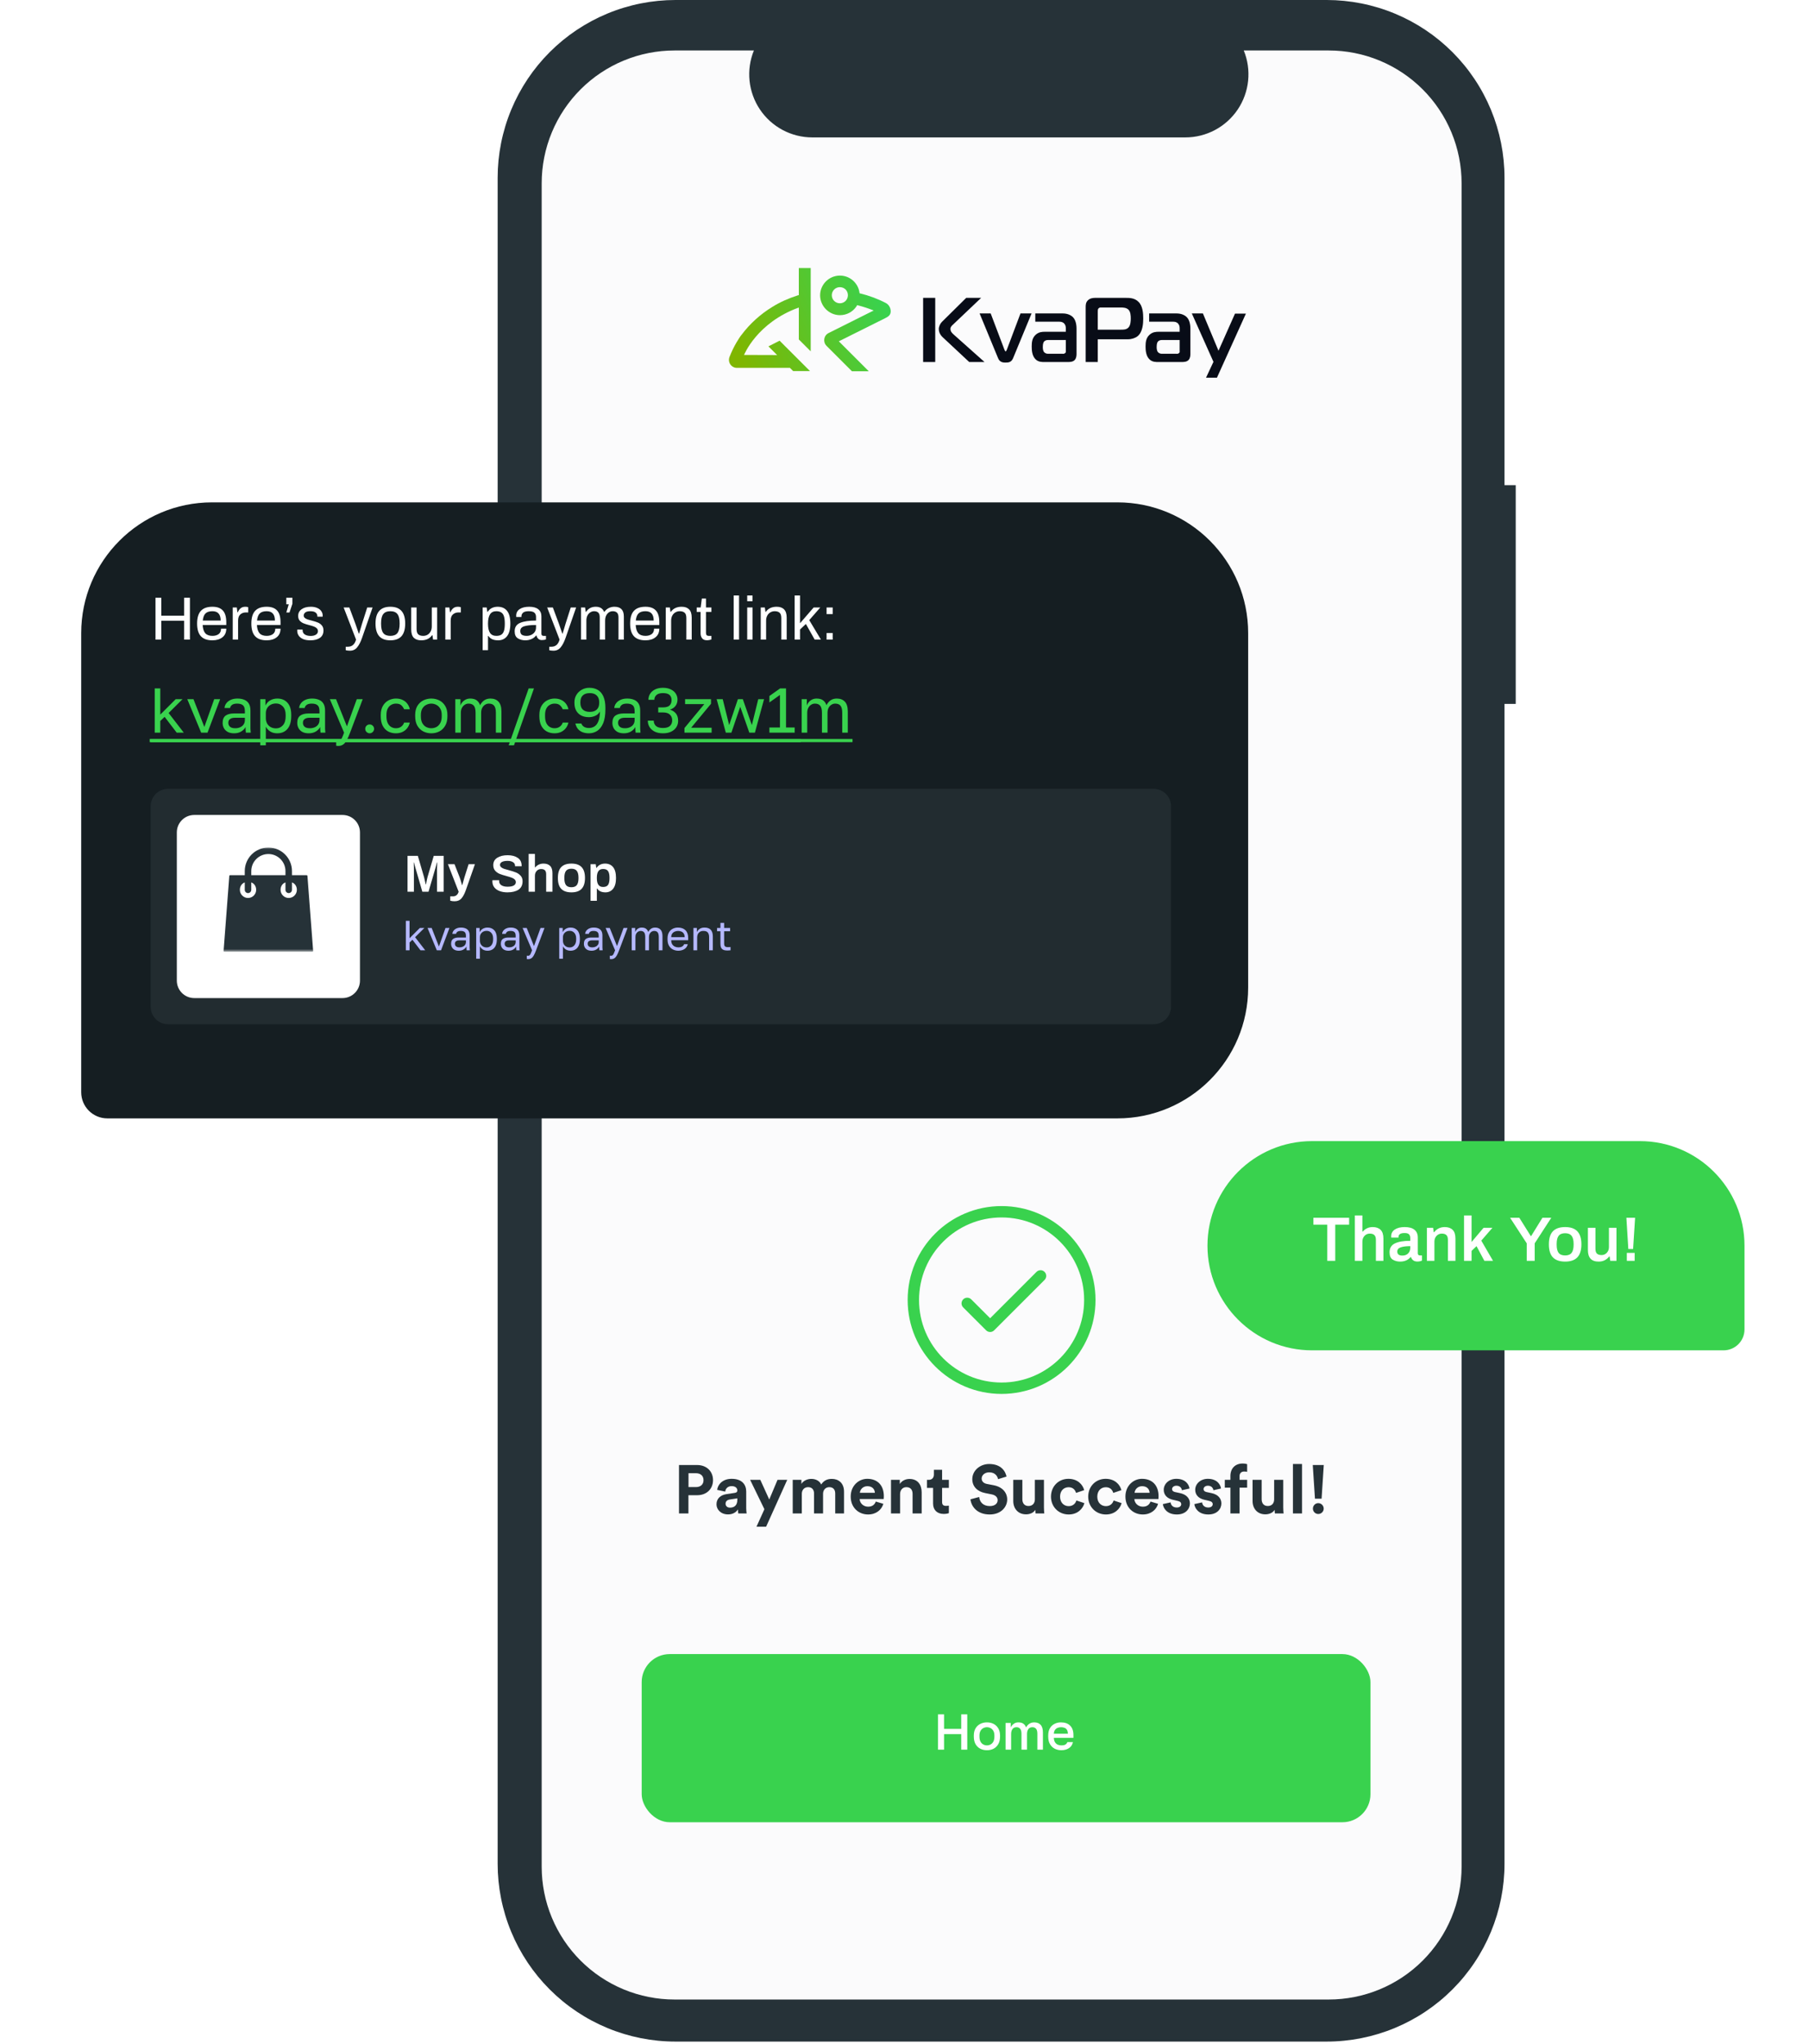 <svg width="561" height="634" viewBox="0 0 561 634" fill="none" xmlns="http://www.w3.org/2000/svg">
<path d="M470.051 150.467H466.571V55.161C466.571 47.917 465.144 40.744 462.372 34.052C459.6 27.359 455.537 21.278 450.414 16.156C445.293 11.034 439.212 6.971 432.52 4.199C425.826 1.427 418.654 -2.56883e-05 411.41 3.79139e-10H209.491C202.247 -2.6856e-05 195.074 1.427 188.382 4.199C181.69 6.971 175.608 11.034 170.486 16.156C165.364 21.278 161.301 27.359 158.529 34.052C155.757 40.744 154.33 47.917 154.33 55.161V578.019C154.33 585.263 155.757 592.436 158.529 599.128C161.301 605.82 165.364 611.902 170.486 617.023C175.608 622.146 181.69 626.209 188.382 628.981C195.074 631.753 202.247 633.179 209.491 633.179H411.41C418.654 633.179 425.826 631.753 432.52 628.981C439.212 626.209 445.293 622.146 450.414 617.023C455.537 611.902 459.6 605.82 462.372 599.128C465.144 592.436 466.571 585.263 466.571 578.019V218.307H470.051V150.467Z" fill="#263238"/>
<path d="M412.07 15.655H385.713C386.926 18.627 387.387 21.851 387.06 25.044C386.732 28.236 385.626 31.3 383.836 33.963C382.045 36.627 379.627 38.81 376.795 40.319C373.963 41.828 370.803 42.618 367.594 42.618H251.916C248.706 42.618 245.546 41.828 242.714 40.319C239.882 38.81 237.464 36.627 235.673 33.963C233.883 31.3 232.777 28.236 232.449 25.044C232.122 21.851 232.583 18.627 233.796 15.655H209.178C203.768 15.655 198.412 16.721 193.414 18.791C188.416 20.861 183.876 23.896 180.05 27.721C176.225 31.546 173.191 36.087 171.121 41.085C169.05 46.083 167.985 51.439 167.985 56.849V578.94C167.985 584.35 169.05 589.706 171.121 594.704C173.191 599.702 176.225 604.242 180.05 608.068C183.876 611.893 188.416 614.928 193.414 616.997C198.412 619.068 203.768 620.133 209.178 620.133H412.07C417.479 620.133 422.837 619.068 427.835 616.997C432.833 614.928 437.373 611.893 441.199 608.068C445.024 604.242 448.059 599.702 450.128 594.704C452.198 589.706 453.264 584.35 453.264 578.94V56.849C453.264 51.439 452.198 46.083 450.128 41.085C448.059 36.087 445.024 31.546 441.199 27.721C437.373 23.896 432.833 20.861 427.835 18.791C422.837 16.721 417.479 15.655 412.07 15.655Z" fill="#FBFBFC"/>
<g filter="url(#filter0_d_227_1966)">
<path d="M374.457 378.511C374.457 360.594 388.982 346.068 406.9 346.068H508.556C526.474 346.068 540.999 360.594 540.999 378.511V404.466C540.999 408.049 538.094 410.955 534.511 410.955H406.9C388.982 410.955 374.457 396.429 374.457 378.511Z" fill="#39D24E"/>
<path d="M411.611 371.985H407.309V369.844H418.385V371.985H414.083V383.198H411.611V371.985ZM420.162 369.124H422.498V374.126H422.635C422.972 373.699 423.401 373.36 423.92 373.115C424.439 372.855 425.036 372.726 425.71 372.726C426.748 372.726 427.559 373.01 428.143 373.582C428.727 374.139 429.019 375.042 429.019 376.287V383.198H426.683V376.696C426.683 375.995 426.521 375.496 426.197 375.197C425.887 374.899 425.418 374.75 424.796 374.75C424.147 374.75 423.601 374.982 423.161 375.451C422.72 375.918 422.498 376.514 422.498 377.241V383.198H420.162V369.124ZM434.174 383.432C433.343 383.432 432.592 383.23 431.916 382.828C431.254 382.412 430.924 381.653 430.924 380.55C430.924 379.24 431.481 378.318 432.597 377.787C433.714 377.253 435.297 376.988 437.348 376.988V376.132C437.348 375.638 437.218 375.256 436.959 374.982C436.712 374.71 436.258 374.575 435.596 374.575C434.908 374.575 434.421 374.685 434.136 374.905C433.85 375.126 433.707 375.399 433.707 375.723V375.995H431.449C431.436 375.918 431.429 375.775 431.429 375.566C431.429 374.685 431.806 373.991 432.559 373.484C433.325 372.978 434.336 372.726 435.596 372.726C436.959 372.726 437.977 373.003 438.651 373.562C439.34 374.121 439.684 374.917 439.684 375.956V380.842C439.684 381.076 439.749 381.251 439.879 381.368C440.008 381.471 440.171 381.523 440.365 381.523H440.987V383.12C440.573 383.315 440.086 383.412 439.527 383.412C439.021 383.412 438.599 383.288 438.262 383.043C437.925 382.796 437.698 382.459 437.581 382.03H437.445C436.679 382.963 435.589 383.432 434.174 383.432ZM434.875 381.563C435.641 381.563 436.245 381.341 436.685 380.901C437.126 380.46 437.348 379.863 437.348 379.11V378.643C436.088 378.643 435.102 378.765 434.389 379.012C433.675 379.247 433.318 379.681 433.318 380.317C433.318 381.146 433.837 381.563 434.875 381.563ZM442.499 372.958H444.426L444.621 374.321H444.758C445.134 373.814 445.594 373.425 446.14 373.153C446.697 372.868 447.333 372.726 448.047 372.726C449.085 372.726 449.896 373.01 450.48 373.582C451.064 374.139 451.356 375.042 451.356 376.287V383.198H449.02V376.696C449.02 375.995 448.858 375.496 448.534 375.197C448.222 374.899 447.755 374.75 447.132 374.75C446.483 374.75 445.938 374.982 445.497 375.451C445.055 375.918 444.835 376.514 444.835 377.241V383.198H442.499V372.958ZM454.019 369.124H456.354V377.358L460.073 372.958H462.818L459.372 376.929L463.013 383.198H460.327L457.894 378.643L456.354 380.123V383.198H454.019V369.124ZM473.463 377.767L468.304 369.844H471.167L474.728 375.528H474.826L478.33 369.844H481.075L475.936 377.767V383.198H473.463V377.767ZM485.375 383.432C483.688 383.432 482.423 382.996 481.579 382.127C480.748 381.258 480.332 379.908 480.332 378.079C480.332 376.247 480.748 374.899 481.579 374.029C482.423 373.16 483.688 372.726 485.375 372.726C487.062 372.726 488.32 373.16 489.151 374.029C489.995 374.899 490.416 376.247 490.416 378.079C490.416 379.908 489.995 381.258 489.151 382.127C488.32 382.996 487.062 383.432 485.375 383.432ZM485.375 381.523C486.296 381.523 486.965 381.258 487.379 380.725C487.794 380.18 488.003 379.344 488.003 378.214V377.942C488.003 376.813 487.794 375.983 487.379 375.451C486.965 374.905 486.296 374.633 485.375 374.633C484.44 374.633 483.766 374.905 483.349 375.451C482.947 375.983 482.747 376.813 482.747 377.942V378.214C482.747 379.344 482.947 380.18 483.349 380.725C483.766 381.258 484.44 381.523 485.375 381.523ZM495.746 383.432C493.54 383.432 492.437 382.244 492.437 379.869V372.958H494.773V379.459C494.773 380.161 494.928 380.66 495.24 380.959C495.564 381.258 496.038 381.406 496.66 381.406C497.309 381.406 497.855 381.173 498.297 380.707C498.736 380.238 498.958 379.641 498.958 378.915V372.958H501.294V383.198H499.367L499.173 381.835H499.036C498.659 382.341 498.192 382.736 497.633 383.023C497.089 383.295 496.46 383.432 495.746 383.432ZM504.365 369.844H507.071L506.449 379.539H504.969L504.365 369.844ZM504.502 380.725H506.936V383.198H504.502V380.725Z" fill="white"/>
</g>
<g filter="url(#filter1_d_227_1966)">
<path d="M25.182 186.567C25.182 164.163 43.344 146 65.749 146H346.507C368.911 146 387.073 164.163 387.073 186.567V296.489C387.073 318.893 368.911 337.056 346.507 337.056H33.296C28.815 337.056 25.182 333.424 25.182 328.943V186.567Z" fill="#151E22"/>
<path opacity="0.4" d="M357.735 234.837H52.134C49.147 234.837 46.725 237.259 46.725 240.246V302.448C46.725 305.435 49.147 307.857 52.134 307.857H357.735C360.722 307.857 363.144 305.435 363.144 302.448V240.246C363.144 237.259 360.722 234.837 357.735 234.837Z" fill="#364248"/>
<path d="M126.384 255.63H129.579L131.512 262.266C131.641 262.72 131.814 263.461 132.031 264.488H132.112C132.307 263.396 132.458 262.655 132.566 262.266L134.513 255.63H137.597V266.761H135.518V259.573C135.518 259.303 135.545 258.674 135.6 257.69H135.502C135.416 258.057 135.308 258.468 135.178 258.924L132.89 266.761H130.975L128.703 258.924C128.628 258.674 128.552 258.393 128.476 258.079L128.379 257.69H128.298C128.341 258.663 128.363 259.292 128.363 259.573V266.761H126.384V255.63ZM141.003 269.714C140.549 269.714 140.208 269.681 139.981 269.616C139.754 269.562 139.635 269.535 139.624 269.535V268.189H140.5C140.922 268.189 141.274 268.075 141.555 267.848C141.847 267.632 142.074 267.269 142.236 266.761L138.911 258.225H140.954L142.56 262.331C142.746 262.818 142.984 263.607 143.276 264.699H143.357C143.627 263.661 143.849 262.872 144.022 262.331L145.32 258.225H147.283L144.444 266.323C144.055 267.415 143.606 268.254 143.098 268.838C142.587 269.422 141.89 269.714 141.003 269.714ZM157.351 266.956C156.497 266.956 155.718 266.831 155.013 266.583C154.31 266.334 153.748 265.956 153.326 265.447C152.904 264.928 152.694 264.288 152.694 263.531L152.71 263.191H154.802C154.792 263.256 154.786 263.353 154.786 263.483C154.786 264.023 155.019 264.445 155.486 264.748C155.951 265.053 156.589 265.204 157.4 265.204C158.265 265.204 158.908 265.08 159.33 264.829C159.752 264.58 159.963 264.234 159.963 263.791C159.963 263.445 159.838 263.158 159.59 262.931C159.341 262.704 159.033 262.526 158.665 262.396C158.297 262.255 157.778 262.093 157.108 261.909C156.221 261.671 155.502 261.444 154.948 261.228C154.408 261.001 153.943 260.671 153.553 260.238C153.164 259.795 152.969 259.216 152.969 258.501C152.969 257.506 153.38 256.749 154.202 256.23C155.024 255.7 156.102 255.435 157.432 255.435C158.708 255.435 159.746 255.705 160.547 256.246C161.358 256.776 161.765 257.582 161.765 258.663V258.858H159.719V258.679C159.719 258.214 159.508 257.852 159.087 257.592C158.676 257.322 158.119 257.187 157.416 257.187C156.681 257.187 156.102 257.295 155.68 257.511C155.267 257.728 155.062 258.03 155.062 258.42C155.062 258.712 155.181 258.962 155.419 259.168C155.659 259.362 155.956 259.525 156.313 259.654C156.681 259.773 157.173 259.914 157.789 260.076C158.687 260.314 159.417 260.546 159.979 260.774C160.552 261.001 161.039 261.336 161.439 261.779C161.852 262.223 162.057 262.796 162.057 263.499C162.057 264.688 161.635 265.566 160.79 266.129C159.946 266.68 158.8 266.956 157.351 266.956ZM163.939 255.029H165.885V259.2H165.999C166.28 258.841 166.637 258.56 167.07 258.355C167.502 258.138 168.001 258.03 168.564 258.03C169.429 258.03 170.105 258.268 170.592 258.744C171.078 259.211 171.322 259.963 171.322 261.001V266.761H169.375V261.341C169.375 260.757 169.24 260.341 168.969 260.092C168.71 259.844 168.32 259.719 167.8 259.719C167.259 259.719 166.805 259.914 166.437 260.303C166.069 260.692 165.885 261.19 165.885 261.796V266.761H163.939V255.029ZM177.208 266.956C175.802 266.956 174.748 266.594 174.045 265.869C173.353 265.144 173.007 264.018 173.007 262.493C173.007 260.968 173.353 259.844 174.045 259.119C174.748 258.393 175.802 258.03 177.208 258.03C178.614 258.03 179.665 258.393 180.357 259.119C181.06 259.844 181.411 260.968 181.411 262.493C181.411 264.018 181.06 265.144 180.357 265.869C179.665 266.594 178.614 266.956 177.208 266.956ZM177.208 265.366C177.976 265.366 178.533 265.144 178.881 264.699C179.227 264.245 179.4 263.548 179.4 262.607V262.38C179.4 261.439 179.227 260.747 178.881 260.303C178.533 259.849 177.976 259.622 177.208 259.622C176.43 259.622 175.867 259.849 175.521 260.303C175.186 260.747 175.018 261.439 175.018 262.38V262.607C175.018 263.548 175.186 264.245 175.521 264.699C175.867 265.144 176.43 265.366 177.208 265.366ZM183.144 258.225H184.751L184.914 259.362H185.011C185.292 258.93 185.66 258.598 186.114 258.371C186.568 258.144 187.071 258.03 187.623 258.03C188.704 258.03 189.542 258.398 190.139 259.135C190.733 259.871 191.031 260.995 191.031 262.509C191.031 263.98 190.733 265.09 190.139 265.837C189.542 266.583 188.747 266.956 187.752 266.956C186.563 266.956 185.708 266.561 185.189 265.772H185.092V269.568H183.144V258.225ZM187.039 265.285C187.752 265.285 188.261 265.074 188.563 264.651C188.866 264.218 189.018 263.537 189.018 262.607V262.396C189.018 261.455 188.866 260.774 188.563 260.352C188.261 259.919 187.752 259.703 187.039 259.703C186.368 259.703 185.876 259.93 185.562 260.384C185.249 260.838 185.092 261.509 185.092 262.396V262.59C185.092 263.477 185.249 264.148 185.562 264.602C185.876 265.058 186.368 265.285 187.039 265.285Z" fill="white"/>
<path d="M106.221 242.95H60.246C57.258 242.95 54.837 245.371 54.837 248.359V294.334C54.837 297.321 57.258 299.743 60.246 299.743H106.221C109.208 299.743 111.63 297.321 111.63 294.334V248.359C111.63 245.371 109.208 242.95 106.221 242.95Z" fill="white"/>
<mask id="mask0_227_1966" style="mask-type:luminance" maskUnits="userSpaceOnUse" x="67" y="253" width="33" height="33">
<path d="M99.381 253.045H67.069V285.357H99.381V253.045Z" fill="white"/>
</mask>
<g mask="url(#mask0_227_1966)">
<path d="M95.342 261.861C95.331 261.729 95.221 261.628 95.09 261.628H90.546V260.367C90.546 256.329 87.262 253.045 83.226 253.045C79.189 253.045 75.905 256.329 75.905 260.367V261.628H71.361C71.229 261.628 71.119 261.729 71.109 261.861L69.342 285.085C69.337 285.155 69.36 285.224 69.409 285.276C69.456 285.328 69.524 285.357 69.594 285.357H96.856C96.926 285.357 96.995 285.328 97.041 285.276C97.09 285.225 97.114 285.155 97.108 285.085L95.342 261.861ZM77.923 260.367C77.923 257.443 80.302 255.064 83.226 255.064C86.148 255.064 88.527 257.443 88.527 260.367V261.628H77.923V260.367ZM76.914 268.696C75.522 268.696 74.391 267.564 74.391 266.172C74.391 265.165 74.895 264.256 75.905 263.858V266.172C75.905 266.729 76.357 267.181 76.914 267.181C77.471 267.181 77.923 266.729 77.923 266.172V263.86C78.934 264.258 79.439 265.172 79.439 266.172C79.439 267.564 78.307 268.696 76.914 268.696ZM89.536 268.696C88.143 268.696 87.011 267.564 87.011 266.172C87.011 265.165 87.516 264.256 88.527 263.858V266.172C88.527 266.729 88.979 267.181 89.536 267.181C90.093 267.181 90.546 266.729 90.546 266.172V263.86C91.555 264.258 92.06 265.172 92.06 266.172C92.06 267.564 90.928 268.696 89.536 268.696Z" fill="#263238"/>
</g>
<path d="M48.22 175.576H50.017V181.142H57.099V175.576H58.896V188.562H57.099V182.713H50.017V188.562H48.22V175.576ZM65.877 188.789C64.272 188.789 63.081 188.367 62.299 187.522C61.515 186.675 61.124 185.363 61.124 183.584C61.124 181.805 61.515 180.491 62.299 179.646C63.081 178.8 64.272 178.378 65.877 178.378C67.315 178.378 68.387 178.762 69.094 179.532C69.813 180.289 70.174 181.515 70.174 183.205V184.038H62.847C62.91 185.186 63.182 186.039 63.661 186.594C64.153 187.136 64.891 187.408 65.877 187.408C66.671 187.408 67.315 187.225 67.807 186.859C68.299 186.493 68.546 185.931 68.546 185.173H70.174C70.174 186.334 69.77 187.232 68.962 187.863C68.166 188.481 67.138 188.789 65.877 188.789ZM68.433 182.656C68.433 180.725 67.58 179.759 65.877 179.759C64.929 179.759 64.217 179.986 63.737 180.44C63.27 180.895 62.986 181.634 62.885 182.656H68.433ZM72.174 178.606H73.441L73.631 180.1H73.744C73.933 179.608 74.218 179.199 74.597 178.87C74.975 178.542 75.475 178.378 76.093 178.378C76.433 178.378 76.729 178.429 76.981 178.53V180.138H76.282C75.575 180.138 74.988 180.347 74.521 180.763C74.067 181.167 73.84 181.805 73.84 182.675V188.562H72.174V178.606ZM82.698 188.789C81.096 188.789 79.905 188.367 79.121 187.522C78.338 186.675 77.947 185.363 77.947 183.584C77.947 181.805 78.338 180.491 79.121 179.646C79.905 178.8 81.096 178.378 82.698 178.378C84.139 178.378 85.211 178.762 85.918 179.532C86.637 180.289 86.997 181.515 86.997 183.205V184.038H79.671C79.734 185.186 80.006 186.039 80.485 186.594C80.977 187.136 81.714 187.408 82.698 187.408C83.495 187.408 84.139 187.225 84.631 186.859C85.123 186.493 85.368 185.931 85.368 185.173H86.997C86.997 186.334 86.594 187.232 85.786 187.863C84.989 188.481 83.962 188.789 82.698 188.789ZM85.254 182.656C85.254 180.725 84.404 179.759 82.698 179.759C81.752 179.759 81.04 179.986 80.561 180.44C80.094 180.895 79.809 181.634 79.708 182.656H85.254ZM89.546 177.62H88.789V175.576H90.681V177.45L89.773 180.157H88.789L89.546 177.62ZM96.269 188.789C95.348 188.789 94.578 188.658 93.958 188.393C93.353 188.115 92.906 187.755 92.615 187.313C92.325 186.871 92.179 186.392 92.179 185.875C92.179 185.723 92.179 185.622 92.179 185.572C92.192 185.509 92.199 185.471 92.199 185.458H93.845V185.648C93.845 186.241 94.079 186.688 94.546 186.99C95.013 187.282 95.618 187.427 96.363 187.427C97.006 187.427 97.538 187.3 97.954 187.048C98.383 186.783 98.598 186.417 98.598 185.95C98.598 185.584 98.477 185.287 98.237 185.06C97.997 184.82 97.702 184.638 97.347 184.512C96.993 184.373 96.514 184.227 95.908 184.076C95.177 183.887 94.578 183.697 94.11 183.508C93.655 183.319 93.264 183.041 92.936 182.675C92.621 182.297 92.464 181.81 92.464 181.217C92.464 180.347 92.817 179.658 93.524 179.153C94.243 178.636 95.209 178.378 96.42 178.378C97.177 178.378 97.833 178.505 98.388 178.757C98.944 178.997 99.36 179.325 99.638 179.741C99.928 180.145 100.074 180.599 100.074 181.104L100.054 181.464H98.426V181.293C98.426 180.851 98.25 180.485 97.897 180.195C97.556 179.905 97.001 179.759 96.231 179.759C95.474 179.759 94.944 179.898 94.641 180.175C94.337 180.44 94.185 180.75 94.185 181.104C94.185 181.394 94.293 181.634 94.508 181.823C94.722 182.012 94.987 182.163 95.303 182.277C95.618 182.391 96.06 182.517 96.628 182.656C97.41 182.857 98.048 183.059 98.54 183.261C99.032 183.45 99.448 183.748 99.789 184.152C100.142 184.543 100.319 185.067 100.319 185.723C100.319 186.745 99.948 187.515 99.203 188.032C98.471 188.537 97.493 188.789 96.269 188.789ZM108.542 192.008C107.986 192.008 107.545 191.958 107.217 191.857V190.777H107.88C109.167 190.777 110.012 190.04 110.416 188.562L106.573 178.606H108.334L110.189 183.584C110.454 184.29 110.814 185.332 111.269 186.707H111.362C111.728 185.42 112.038 184.379 112.291 183.584L113.88 178.606H115.546L112.271 188.052C111.829 189.314 111.324 190.285 110.757 190.966C110.202 191.66 109.463 192.008 108.542 192.008ZM121.056 188.789C119.529 188.789 118.379 188.367 117.609 187.522C116.84 186.662 116.456 185.35 116.456 183.584C116.456 181.817 116.84 180.511 117.609 179.665C118.379 178.807 119.529 178.378 121.056 178.378C122.582 178.378 123.73 178.807 124.5 179.665C125.271 180.511 125.655 181.817 125.655 183.584C125.655 185.35 125.271 186.662 124.5 187.522C123.73 188.367 122.582 188.789 121.056 188.789ZM121.056 187.408C122.065 187.408 122.797 187.118 123.251 186.536C123.705 185.943 123.932 184.984 123.932 183.659V183.508C123.932 182.183 123.705 181.23 123.251 180.649C122.797 180.056 122.065 179.759 121.056 179.759C120.046 179.759 119.315 180.056 118.859 180.649C118.404 181.23 118.177 182.183 118.177 183.508V183.659C118.177 184.984 118.404 185.943 118.859 186.536C119.315 187.118 120.046 187.408 121.056 187.408ZM130.628 188.789C129.632 188.789 128.862 188.524 128.319 187.994C127.788 187.452 127.523 186.587 127.523 185.401V178.606H129.19V185.287C129.19 186.082 129.367 186.637 129.72 186.952C130.073 187.257 130.583 187.408 131.252 187.408C131.733 187.408 132.175 187.295 132.578 187.068C132.982 186.826 133.303 186.486 133.543 186.044C133.782 185.602 133.903 185.085 133.903 184.492V178.606H135.569V188.562H134.302L134.111 187.219H133.979C133.247 188.266 132.13 188.789 130.628 188.789ZM138.099 178.606H139.368L139.557 180.1H139.671C139.86 179.608 140.143 179.199 140.524 178.87C140.902 178.542 141.399 178.378 142.018 178.378C142.358 178.378 142.656 178.429 142.908 178.53V180.138H142.207C141.5 180.138 140.915 180.347 140.448 180.763C139.992 181.167 139.765 181.805 139.765 182.675V188.562H138.099V178.606ZM149.673 178.606H150.922L151.131 179.948H151.244C151.572 179.431 152.001 179.04 152.531 178.775C153.074 178.51 153.674 178.378 154.33 178.378C155.592 178.378 156.563 178.8 157.244 179.646C157.926 180.491 158.266 181.805 158.266 183.584C158.266 185.325 157.926 186.632 157.244 187.502C156.576 188.36 155.655 188.789 154.481 188.789C153.775 188.789 153.175 188.683 152.683 188.468C152.191 188.254 151.78 187.906 151.452 187.427H151.338V191.837H149.673V178.606ZM153.914 187.408C154.557 187.408 155.067 187.288 155.446 187.048C155.826 186.808 156.104 186.417 156.28 185.875C156.457 185.332 156.545 184.593 156.545 183.659V183.584C156.545 182.637 156.457 181.886 156.28 181.331C156.104 180.776 155.819 180.377 155.428 180.138C155.049 179.885 154.544 179.759 153.914 179.759C153.03 179.759 152.38 180.082 151.963 180.725C151.547 181.369 151.338 182.322 151.338 183.584V183.659C151.338 184.896 151.54 185.83 151.944 186.46C152.36 187.093 153.018 187.408 153.914 187.408ZM162.899 188.789C162.041 188.789 161.276 188.587 160.608 188.184C159.939 187.78 159.606 187.048 159.606 185.988C159.606 184.714 160.173 183.842 161.309 183.375C162.444 182.895 164.085 182.656 166.231 182.656V181.558C166.231 180.977 166.067 180.536 165.739 180.233C165.411 179.918 164.818 179.759 163.958 179.759C163.151 179.759 162.571 179.91 162.217 180.213C161.877 180.516 161.705 180.889 161.705 181.331V181.558H160.098C160.085 181.482 160.078 181.343 160.078 181.142C160.078 180.258 160.444 179.577 161.176 179.098C161.909 178.618 162.886 178.378 164.11 178.378C165.348 178.378 166.287 178.636 166.931 179.153C167.574 179.671 167.897 180.403 167.897 181.351V186.745C167.897 186.972 167.96 187.144 168.086 187.257C168.212 187.358 168.371 187.408 168.56 187.408H169.317V188.486C168.989 188.638 168.56 188.713 168.03 188.713C167.599 188.713 167.241 188.587 166.95 188.335C166.66 188.07 166.464 187.724 166.363 187.295H166.231C165.891 187.762 165.424 188.128 164.831 188.393C164.249 188.658 163.605 188.789 162.899 188.789ZM163.335 187.408C163.827 187.408 164.294 187.308 164.735 187.106C165.177 186.902 165.537 186.606 165.815 186.215C166.093 185.812 166.231 185.325 166.231 184.757V184.038C164.602 184.038 163.378 184.171 162.558 184.436C161.751 184.689 161.347 185.174 161.347 185.893C161.347 186.435 161.511 186.826 161.839 187.068C162.179 187.295 162.679 187.408 163.335 187.408ZM171.658 192.008C171.103 192.008 170.66 191.958 170.332 191.857V190.777H170.995C172.282 190.777 173.127 190.04 173.531 188.562L169.688 178.606H171.449L173.304 183.584C173.569 184.29 173.929 185.332 174.384 186.707H174.479C174.845 185.42 175.153 184.379 175.406 183.584L176.997 178.606H178.663L175.388 188.052C174.946 189.314 174.441 190.285 173.872 190.966C173.317 191.66 172.579 192.008 171.658 192.008ZM180.177 178.606H181.445L181.635 179.948H181.766C182.448 178.901 183.446 178.378 184.758 178.378C186.045 178.378 186.903 178.901 187.332 179.948H187.446C187.786 179.444 188.228 179.06 188.77 178.795C189.327 178.517 189.913 178.378 190.531 178.378C192.489 178.378 193.466 179.381 193.466 181.388V188.562H191.8V181.691C191.8 180.97 191.642 180.473 191.326 180.195C191.011 179.905 190.576 179.759 190.021 179.759C189.353 179.759 188.79 180.024 188.336 180.554C187.882 181.086 187.655 181.792 187.655 182.675V188.562H185.989V181.691C185.989 180.97 185.836 180.473 185.533 180.195C185.231 179.905 184.802 179.759 184.246 179.759C183.817 179.759 183.421 179.88 183.055 180.12C182.687 180.347 182.392 180.68 182.165 181.123C181.95 181.565 181.842 182.082 181.842 182.675V188.562H180.177V178.606ZM200.167 188.789C198.565 188.789 197.373 188.367 196.589 187.522C195.807 186.675 195.416 185.363 195.416 183.584C195.416 181.805 195.807 180.491 196.589 179.646C197.373 178.8 198.565 178.378 200.167 178.378C201.607 178.378 202.68 178.762 203.386 179.532C204.105 180.289 204.466 181.515 204.466 183.205V184.038H197.139C197.202 185.186 197.474 186.039 197.954 186.594C198.446 187.136 199.183 187.408 200.167 187.408C200.964 187.408 201.607 187.225 202.099 186.859C202.591 186.493 202.836 185.931 202.836 185.173H204.466C204.466 186.334 204.062 187.232 203.253 187.863C202.458 188.481 201.431 188.789 200.167 188.789ZM202.723 182.656C202.723 180.725 201.872 179.759 200.167 179.759C199.221 179.759 198.509 179.986 198.029 180.44C197.563 180.895 197.278 181.634 197.177 182.656H202.723ZM206.467 178.606H207.734L207.923 179.948H208.056C208.788 178.901 209.906 178.378 211.407 178.378C212.404 178.378 213.168 178.649 213.698 179.191C214.24 179.721 214.511 180.579 214.511 181.767V188.562H212.845V181.88C212.845 181.086 212.669 180.536 212.315 180.233C211.962 179.918 211.45 179.759 210.782 179.759C210.302 179.759 209.86 179.88 209.457 180.12C209.053 180.347 208.73 180.68 208.491 181.123C208.251 181.565 208.132 182.082 208.132 182.675V188.562H206.467V178.606ZM219.238 188.771C218.555 188.771 218.058 188.569 217.742 188.165C217.427 187.762 217.268 187.262 217.268 186.67V179.986H216.057V178.606H217.288L217.647 175.841H218.936V178.606H220.619V179.986H218.936V186.518C218.936 187.111 219.213 187.408 219.768 187.408H220.619V188.506C220.455 188.582 220.241 188.645 219.976 188.695C219.711 188.746 219.466 188.771 219.238 188.771ZM227.522 174.875H229.19V188.562H227.522V174.875ZM231.72 174.875H233.366V176.673H231.72V174.875ZM231.72 178.606H233.386V188.562H231.72V178.606ZM235.916 178.606H237.185L237.374 179.948H237.506C238.238 178.901 239.355 178.378 240.857 178.378C241.853 178.378 242.618 178.649 243.147 179.191C243.69 179.721 243.962 180.579 243.962 181.767V188.562H242.295V181.88C242.295 181.086 242.118 180.536 241.765 180.233C241.412 179.918 240.902 179.759 240.233 179.759C239.753 179.759 239.31 179.88 238.906 180.12C238.503 180.347 238.182 180.68 237.942 181.123C237.702 181.565 237.582 182.082 237.582 182.675V188.562H235.916V178.606ZM246.435 174.875H248.1V183.488L252.324 178.606H254.385L250.959 182.524L254.577 188.562H252.644L249.919 183.715L248.1 185.438V188.562H246.435V174.875ZM256.336 178.606H258.23V180.649H256.336V178.606ZM256.336 186.518H258.23V188.562H256.336V186.518Z" fill="white"/>
<path d="M46.725 219.461H248.318V220.407H46.725V219.461Z" fill="#39D24E"/>
<path d="M47.982 217.428L47.982 203.709H49.707V211.823L54.489 207.041H56.606L52.294 211.333L56.998 217.428H54.803L51.059 212.528L49.707 213.802L49.707 217.428H47.982ZM62.391 217.428L58.08 207.041H60L63.371 215.664L66.429 207.041H68.271L64.351 217.428H62.391ZM72.589 217.624C71.831 217.624 71.184 217.487 70.648 217.213C70.126 216.925 69.727 216.54 69.453 216.056C69.178 215.56 69.041 215.004 69.041 214.39C69.041 213.358 69.342 212.613 69.943 212.156C70.557 211.699 71.432 211.47 72.569 211.47H75.94V210.764C75.94 209.876 75.738 209.262 75.333 208.922C74.941 208.582 74.346 208.413 73.549 208.413C72.804 208.413 72.262 208.556 71.922 208.844C71.583 209.118 71.393 209.432 71.354 209.784H69.629C69.668 209.223 69.858 208.726 70.198 208.295C70.537 207.851 71.001 207.498 71.589 207.237C72.177 206.975 72.863 206.845 73.647 206.845C74.47 206.845 75.182 206.975 75.784 207.237C76.385 207.485 76.848 207.883 77.175 208.432C77.502 208.968 77.665 209.68 77.665 210.568V214.782C77.665 215.331 77.665 215.815 77.665 216.233C77.678 216.638 77.711 217.036 77.763 217.428H76.254C76.215 217.128 76.189 216.847 76.175 216.585C76.162 216.311 76.156 216.004 76.156 215.664C75.882 216.213 75.437 216.677 74.823 217.056C74.209 217.435 73.464 217.624 72.589 217.624ZM72.961 216.056C73.51 216.056 74.007 215.958 74.451 215.762C74.908 215.566 75.267 215.279 75.529 214.9C75.803 214.521 75.94 214.057 75.94 213.508V212.803H72.863C72.223 212.803 71.72 212.933 71.354 213.195C70.988 213.443 70.805 213.842 70.805 214.39C70.805 214.874 70.975 215.272 71.315 215.586C71.668 215.899 72.216 216.056 72.961 216.056ZM80.711 221.348L80.711 207.041H82.318V209.001C82.671 208.308 83.161 207.779 83.788 207.413C84.429 207.034 85.167 206.845 86.003 206.845C87.31 206.845 88.355 207.276 89.139 208.138C89.923 208.987 90.315 210.255 90.315 211.94V212.332C90.315 213.508 90.132 214.488 89.766 215.272C89.413 216.056 88.91 216.644 88.257 217.036C87.617 217.428 86.865 217.624 86.003 217.624C85.115 217.624 84.37 217.428 83.769 217.036C83.181 216.644 82.737 216.154 82.436 215.566V221.348H80.711ZM85.611 216.095C86.46 216.095 87.166 215.775 87.728 215.135C88.303 214.495 88.59 213.561 88.59 212.332V211.94C88.59 210.804 88.303 209.928 87.728 209.314C87.166 208.687 86.46 208.373 85.611 208.373C84.984 208.373 84.429 208.504 83.945 208.765C83.475 209.027 83.102 209.386 82.828 209.843C82.567 210.288 82.436 210.791 82.436 211.352V212.92C82.436 213.548 82.567 214.103 82.828 214.586C83.102 215.057 83.475 215.429 83.945 215.703C84.429 215.965 84.984 216.095 85.611 216.095ZM95.729 217.624C94.971 217.624 94.324 217.487 93.789 217.213C93.266 216.925 92.868 216.54 92.593 216.056C92.319 215.56 92.181 215.004 92.181 214.39C92.181 213.358 92.482 212.613 93.083 212.156C93.697 211.699 94.573 211.47 95.709 211.47H99.08V210.764C99.08 209.876 98.878 209.262 98.473 208.922C98.081 208.582 97.486 208.413 96.689 208.413C95.945 208.413 95.402 208.556 95.063 208.844C94.723 209.118 94.533 209.432 94.494 209.784H92.769C92.809 209.223 92.998 208.726 93.338 208.295C93.678 207.851 94.141 207.498 94.729 207.237C95.317 206.975 96.003 206.845 96.787 206.845C97.611 206.845 98.323 206.975 98.924 207.237C99.525 207.485 99.989 207.883 100.315 208.432C100.642 208.968 100.805 209.68 100.805 210.568V214.782C100.805 215.331 100.805 215.815 100.805 216.233C100.818 216.638 100.851 217.036 100.903 217.428H99.394C99.355 217.128 99.329 216.847 99.316 216.585C99.303 216.311 99.296 216.004 99.296 215.664C99.022 216.213 98.577 216.677 97.963 217.056C97.349 217.435 96.604 217.624 95.729 217.624ZM96.101 216.056C96.65 216.056 97.147 215.958 97.591 215.762C98.048 215.566 98.407 215.279 98.669 214.9C98.943 214.521 99.08 214.057 99.08 213.508V212.803H96.003C95.363 212.803 94.86 212.933 94.494 213.195C94.128 213.443 93.945 213.842 93.945 214.39C93.945 214.874 94.115 215.272 94.455 215.586C94.808 215.899 95.357 216.056 96.101 216.056ZM104.841 221.544C104.645 221.544 104.449 221.524 104.253 221.485V219.917C104.449 219.957 104.645 219.976 104.841 219.976C105.102 219.976 105.318 219.911 105.487 219.78C105.67 219.663 105.853 219.421 106.036 219.055C106.219 218.689 106.441 218.147 106.703 217.428L102.293 207.041H104.213L107.585 215.468L110.642 207.041H112.484L108.565 217.428C108.199 218.408 107.846 219.199 107.506 219.8C107.179 220.401 106.807 220.839 106.389 221.113C105.984 221.4 105.468 221.544 104.841 221.544ZM114.64 217.624C114.392 217.624 114.163 217.559 113.954 217.428C113.745 217.311 113.575 217.147 113.445 216.938C113.327 216.729 113.268 216.501 113.268 216.252C113.268 215.86 113.399 215.534 113.66 215.272C113.935 215.011 114.261 214.88 114.64 214.88C115.019 214.88 115.339 215.011 115.601 215.272C115.875 215.534 116.012 215.86 116.012 216.252C116.012 216.501 115.947 216.729 115.816 216.938C115.699 217.147 115.535 217.311 115.326 217.428C115.13 217.559 114.902 217.624 114.64 217.624ZM122.779 217.624C121.891 217.624 121.087 217.435 120.369 217.056C119.663 216.664 119.101 216.076 118.683 215.292C118.278 214.508 118.076 213.521 118.076 212.332V211.94C118.076 210.817 118.298 209.876 118.742 209.118C119.186 208.36 119.768 207.792 120.486 207.413C121.205 207.034 121.969 206.845 122.779 206.845C123.603 206.845 124.308 206.995 124.896 207.295C125.497 207.583 125.981 207.981 126.346 208.491C126.712 208.987 126.961 209.549 127.091 210.176H125.327C125.118 209.68 124.824 209.262 124.445 208.922C124.079 208.582 123.524 208.413 122.779 208.413C122.27 208.413 121.793 208.537 121.349 208.785C120.904 209.02 120.539 209.399 120.251 209.922C119.977 210.431 119.839 211.104 119.839 211.94V212.332C119.839 213.221 119.977 213.94 120.251 214.488C120.539 215.037 120.904 215.436 121.349 215.684C121.793 215.932 122.27 216.056 122.779 216.056C123.42 216.056 123.955 215.899 124.387 215.586C124.831 215.272 125.144 214.841 125.327 214.292H127.091C126.934 214.972 126.653 215.566 126.248 216.076C125.843 216.572 125.347 216.958 124.759 217.232C124.171 217.494 123.511 217.624 122.779 217.624ZM133.753 217.624C132.878 217.624 132.055 217.435 131.284 217.056C130.526 216.664 129.912 216.076 129.442 215.292C128.984 214.508 128.756 213.521 128.756 212.332V211.94C128.756 210.817 128.984 209.876 129.442 209.118C129.912 208.36 130.526 207.792 131.284 207.413C132.055 207.034 132.878 206.845 133.753 206.845C134.642 206.845 135.465 207.034 136.223 207.413C136.981 207.792 137.588 208.36 138.046 209.118C138.516 209.876 138.751 210.817 138.751 211.94V212.332C138.751 213.521 138.516 214.508 138.046 215.292C137.588 216.076 136.981 216.664 136.223 217.056C135.465 217.435 134.642 217.624 133.753 217.624ZM133.753 216.056C134.289 216.056 134.799 215.939 135.282 215.703C135.779 215.455 136.184 215.057 136.497 214.508C136.824 213.959 136.987 213.234 136.987 212.332V211.94C136.987 211.104 136.824 210.431 136.497 209.922C136.184 209.399 135.779 209.02 135.282 208.785C134.799 208.537 134.289 208.413 133.753 208.413C133.231 208.413 132.721 208.537 132.225 208.785C131.728 209.02 131.317 209.399 130.99 209.922C130.676 210.431 130.52 211.104 130.52 211.94V212.332C130.52 213.234 130.676 213.959 130.99 214.508C131.317 215.057 131.728 215.455 132.225 215.703C132.721 215.939 133.231 216.056 133.753 216.056ZM141.194 217.428V207.041H142.801V209.001C143.023 208.36 143.402 207.844 143.937 207.452C144.486 207.047 145.107 206.845 145.799 206.845C146.701 206.845 147.393 207.041 147.877 207.433C148.36 207.811 148.694 208.301 148.876 208.903C149.216 208.262 149.647 207.759 150.17 207.393C150.706 207.028 151.346 206.845 152.091 206.845C153.162 206.845 153.998 207.171 154.599 207.825C155.2 208.465 155.501 209.477 155.501 210.862V217.428H153.776V211.254C153.776 210.222 153.593 209.491 153.227 209.059C152.875 208.628 152.332 208.413 151.601 208.413C151.183 208.413 150.791 208.53 150.425 208.765C150.059 208.987 149.765 209.314 149.543 209.745C149.321 210.163 149.21 210.666 149.21 211.254V217.428H147.485V211.254C147.485 210.222 147.302 209.491 146.936 209.059C146.57 208.628 146.028 208.413 145.309 208.413C144.891 208.413 144.499 208.53 144.133 208.765C143.768 208.987 143.474 209.314 143.251 209.745C143.029 210.163 142.918 210.666 142.918 211.254V217.428H141.194ZM157.75 221.348L163.944 203.709H165.59L159.397 221.348H157.75ZM171.969 217.624C171.081 217.624 170.277 217.435 169.558 217.056C168.853 216.664 168.291 216.076 167.873 215.292C167.468 214.508 167.265 213.521 167.265 212.332V211.94C167.265 210.817 167.487 209.876 167.932 209.118C168.376 208.36 168.957 207.792 169.676 207.413C170.395 207.034 171.159 206.845 171.969 206.845C172.792 206.845 173.498 206.995 174.086 207.295C174.687 207.583 175.17 207.981 175.536 208.491C175.902 208.987 176.15 209.549 176.281 210.176H174.517C174.308 209.68 174.014 209.262 173.635 208.922C173.269 208.582 172.714 208.413 171.969 208.413C171.459 208.413 170.983 208.537 170.538 208.785C170.094 209.02 169.728 209.399 169.441 209.922C169.166 210.431 169.029 211.104 169.029 211.94V212.332C169.029 213.221 169.166 213.94 169.441 214.488C169.728 215.037 170.094 215.436 170.538 215.684C170.983 215.932 171.459 216.056 171.969 216.056C172.609 216.056 173.145 215.899 173.576 215.586C174.02 215.272 174.334 214.841 174.517 214.292H176.281C176.124 214.972 175.843 215.566 175.438 216.076C175.033 216.572 174.537 216.958 173.949 217.232C173.361 217.494 172.701 217.624 171.969 217.624ZM182.649 217.624C181.917 217.624 181.258 217.513 180.67 217.291C180.095 217.069 179.618 216.736 179.239 216.291C178.86 215.834 178.592 215.266 178.435 214.586H180.278C180.461 215.044 180.748 215.39 181.14 215.625C181.545 215.86 182.048 215.978 182.649 215.978C183.276 215.978 183.838 215.821 184.335 215.507C184.844 215.194 185.249 214.665 185.55 213.92C185.863 213.175 186.033 212.156 186.059 210.862C185.694 211.503 185.184 211.96 184.531 212.234C183.89 212.496 183.263 212.626 182.649 212.626C181.734 212.626 180.937 212.457 180.258 212.117C179.592 211.764 179.069 211.261 178.69 210.608C178.324 209.941 178.141 209.138 178.141 208.197V208.001C178.141 207.126 178.35 206.355 178.768 205.688C179.187 205.009 179.742 204.48 180.434 204.101C181.14 203.709 181.911 203.513 182.747 203.513C183.779 203.513 184.668 203.735 185.413 204.179C186.157 204.623 186.732 205.309 187.137 206.237C187.542 207.152 187.745 208.334 187.745 209.784V210.176C187.745 211.98 187.51 213.43 187.039 214.528C186.569 215.612 185.948 216.403 185.177 216.899C184.406 217.382 183.564 217.624 182.649 217.624ZM182.904 210.98C183.858 210.98 184.583 210.738 185.079 210.255C185.576 209.771 185.824 209.079 185.824 208.177V207.981C185.824 207.093 185.569 206.4 185.06 205.904C184.563 205.407 183.845 205.159 182.904 205.159C181.95 205.159 181.225 205.401 180.728 205.884C180.232 206.355 179.984 207.054 179.984 207.981V208.177C179.984 209.079 180.232 209.771 180.728 210.255C181.225 210.738 181.95 210.98 182.904 210.98ZM193.457 217.624C192.7 217.624 192.053 217.487 191.517 217.213C190.995 216.925 190.596 216.54 190.322 216.056C190.047 215.56 189.91 215.004 189.91 214.39C189.91 213.358 190.211 212.613 190.812 212.156C191.426 211.699 192.301 211.47 193.438 211.47H196.809V210.764C196.809 209.876 196.606 209.262 196.201 208.922C195.809 208.582 195.215 208.413 194.418 208.413C193.673 208.413 193.131 208.556 192.791 208.844C192.451 209.118 192.262 209.432 192.223 209.784H190.498C190.537 209.223 190.727 208.726 191.066 208.295C191.406 207.851 191.87 207.498 192.458 207.237C193.046 206.975 193.732 206.845 194.516 206.845C195.339 206.845 196.051 206.975 196.652 207.237C197.253 207.485 197.717 207.883 198.044 208.432C198.37 208.968 198.534 209.68 198.534 210.568V214.782C198.534 215.331 198.534 215.815 198.534 216.233C198.547 216.638 198.579 217.036 198.632 217.428H197.123C197.083 217.128 197.057 216.847 197.044 216.585C197.031 216.311 197.025 216.004 197.025 215.664C196.75 216.213 196.306 216.677 195.692 217.056C195.078 217.435 194.333 217.624 193.457 217.624ZM193.83 216.056C194.379 216.056 194.875 215.958 195.319 215.762C195.777 215.566 196.136 215.279 196.397 214.9C196.672 214.521 196.809 214.057 196.809 213.508V212.803H193.732C193.092 212.803 192.589 212.933 192.223 213.195C191.857 213.443 191.674 213.842 191.674 214.39C191.674 214.874 191.844 215.272 192.184 215.586C192.536 215.899 193.085 216.056 193.83 216.056ZM205.598 217.624C204.605 217.624 203.756 217.454 203.05 217.115C202.357 216.762 201.822 216.291 201.443 215.703C201.077 215.102 200.894 214.436 200.894 213.704H202.736C202.736 214.371 202.965 214.92 203.422 215.351C203.88 215.769 204.605 215.978 205.598 215.978C206.591 215.978 207.316 215.762 207.773 215.331C208.231 214.887 208.459 214.312 208.459 213.606C208.459 212.875 208.224 212.287 207.754 211.842C207.296 211.385 206.578 211.156 205.598 211.156H204.128V209.589H205.598C206.539 209.589 207.218 209.393 207.636 209.001C208.054 208.595 208.263 208.04 208.263 207.335C208.263 206.655 208.061 206.126 207.656 205.747C207.251 205.355 206.565 205.159 205.598 205.159C204.67 205.159 203.991 205.362 203.56 205.767C203.141 206.159 202.932 206.649 202.932 207.237H201.09C201.09 206.544 201.266 205.917 201.619 205.355C201.972 204.793 202.482 204.349 203.148 204.022C203.827 203.683 204.644 203.513 205.598 203.513C206.565 203.513 207.381 203.683 208.048 204.022C208.727 204.349 209.237 204.787 209.577 205.335C209.929 205.884 210.106 206.485 210.106 207.139C210.106 207.923 209.897 208.589 209.479 209.138C209.073 209.673 208.499 210.052 207.754 210.274C208.538 210.523 209.158 210.928 209.616 211.49C210.073 212.051 210.302 212.822 210.302 213.802C210.302 214.495 210.119 215.135 209.753 215.723C209.387 216.298 208.851 216.762 208.146 217.115C207.453 217.454 206.604 217.624 205.598 217.624ZM212.261 217.428V215.997L218.415 208.569L212.457 208.569V207.041L220.493 207.041V208.471L214.338 215.899H220.689V217.428L212.261 217.428ZM225.089 217.428L222.247 207.041H224.129L226.128 215.076L228.833 207.041H230.361L233.164 215.076L235.144 207.041H236.947L234.105 217.428H232.38L229.558 209.393L226.814 217.428H225.089ZM238.604 217.428V215.821H241.877V205.727L238.604 208.06V206.061L241.917 203.709H243.759V215.821H246.444V217.428H238.604ZM248.607 217.428V207.041H250.214V209.001C250.436 208.36 250.815 207.844 251.351 207.452C251.9 207.047 252.52 206.845 253.213 206.845C254.114 206.845 254.807 207.041 255.29 207.433C255.774 207.811 256.107 208.301 256.29 208.903C256.63 208.262 257.061 207.759 257.583 207.393C258.119 207.028 258.759 206.845 259.504 206.845C260.575 206.845 261.412 207.171 262.013 207.825C262.614 208.465 262.914 209.477 262.914 210.862V217.428H261.19V211.254C261.19 210.222 261.007 209.491 260.641 209.059C260.288 208.628 259.746 208.413 259.014 208.413C258.596 208.413 258.204 208.53 257.838 208.765C257.472 208.987 257.178 209.314 256.956 209.745C256.734 210.163 256.623 210.666 256.623 211.254V217.428H254.898V211.254C254.898 210.222 254.715 209.491 254.349 209.059C253.984 208.628 253.441 208.413 252.723 208.413C252.305 208.413 251.913 208.53 251.547 208.765C251.181 208.987 250.887 209.314 250.665 209.745C250.443 210.163 250.332 210.666 250.332 211.254V217.428H248.607Z" fill="#39D24E"/>
<path d="M46.414 219.388L264.384 219.388V220.368L46.414 220.368V219.388Z" fill="#39D24E"/>
<path d="M125.857 284.926V275.779H127.007V281.189L130.195 278H131.606L128.731 280.862L131.867 284.926H130.404L127.908 281.659L127.007 282.508V284.926H125.857ZM135.463 284.926L132.588 278H133.869L136.116 283.75L138.155 278H139.383L136.77 284.926H135.463ZM142.261 285.056C141.756 285.056 141.325 284.965 140.968 284.782C140.619 284.59 140.354 284.333 140.171 284.011C139.988 283.68 139.896 283.31 139.896 282.9C139.896 282.212 140.097 281.716 140.497 281.411C140.907 281.106 141.49 280.953 142.248 280.953H144.496V280.483C144.496 279.891 144.361 279.481 144.091 279.255C143.829 279.028 143.433 278.915 142.902 278.915C142.405 278.915 142.044 279.011 141.817 279.203C141.591 279.385 141.464 279.595 141.438 279.83H140.288C140.314 279.455 140.441 279.124 140.667 278.837C140.894 278.541 141.203 278.305 141.595 278.131C141.987 277.957 142.444 277.87 142.967 277.87C143.516 277.87 143.99 277.957 144.391 278.131C144.792 278.297 145.101 278.562 145.319 278.928C145.537 279.285 145.645 279.76 145.645 280.352V283.162C145.645 283.527 145.645 283.85 145.645 284.128C145.654 284.399 145.676 284.664 145.711 284.926H144.705C144.679 284.725 144.661 284.538 144.652 284.364C144.644 284.181 144.639 283.976 144.639 283.75C144.456 284.115 144.16 284.425 143.751 284.677C143.341 284.93 142.845 285.056 142.261 285.056ZM142.51 284.011C142.875 284.011 143.206 283.946 143.503 283.815C143.807 283.684 144.047 283.493 144.221 283.24C144.404 282.987 144.496 282.678 144.496 282.312V281.842H142.444C142.017 281.842 141.682 281.929 141.438 282.103C141.194 282.269 141.072 282.534 141.072 282.9C141.072 283.223 141.186 283.488 141.412 283.697C141.647 283.906 142.013 284.011 142.51 284.011ZM147.676 287.539V278H148.748V279.307C148.983 278.845 149.31 278.493 149.728 278.249C150.155 277.996 150.647 277.87 151.204 277.87C152.075 277.87 152.772 278.157 153.295 278.732C153.817 279.298 154.079 280.143 154.079 281.267V281.528C154.079 282.312 153.957 282.966 153.713 283.488C153.478 284.011 153.142 284.403 152.707 284.664C152.28 284.926 151.779 285.056 151.204 285.056C150.612 285.056 150.115 284.926 149.715 284.664C149.323 284.403 149.027 284.076 148.826 283.684V287.539H147.676ZM150.943 284.037C151.509 284.037 151.979 283.824 152.354 283.397C152.737 282.97 152.929 282.347 152.929 281.528V281.267C152.929 280.509 152.737 279.926 152.354 279.516C151.979 279.098 151.509 278.889 150.943 278.889C150.525 278.889 150.155 278.976 149.832 279.15C149.519 279.324 149.27 279.564 149.088 279.869C148.913 280.165 148.826 280.5 148.826 280.875V281.92C148.826 282.338 148.913 282.709 149.088 283.031C149.27 283.345 149.519 283.593 149.832 283.776C150.155 283.95 150.525 284.037 150.943 284.037ZM157.688 285.056C157.183 285.056 156.752 284.965 156.395 284.782C156.046 284.59 155.78 284.333 155.598 284.011C155.415 283.68 155.323 283.31 155.323 282.9C155.323 282.212 155.523 281.716 155.924 281.411C156.334 281.106 156.917 280.953 157.675 280.953H159.922V280.483C159.922 279.891 159.787 279.481 159.517 279.255C159.256 279.028 158.86 278.915 158.328 278.915C157.832 278.915 157.47 279.011 157.244 279.203C157.017 279.385 156.891 279.595 156.865 279.83H155.715C155.741 279.455 155.868 279.124 156.094 278.837C156.321 278.541 156.63 278.305 157.022 278.131C157.414 277.957 157.871 277.87 158.394 277.87C158.942 277.87 159.417 277.957 159.818 278.131C160.219 278.297 160.528 278.562 160.746 278.928C160.963 279.285 161.072 279.76 161.072 280.352V283.162C161.072 283.527 161.072 283.85 161.072 284.128C161.081 284.399 161.103 284.664 161.138 284.926H160.132C160.105 284.725 160.088 284.538 160.079 284.364C160.071 284.181 160.066 283.976 160.066 283.75C159.883 284.115 159.587 284.425 159.178 284.677C158.768 284.93 158.272 285.056 157.688 285.056ZM157.936 284.011C158.302 284.011 158.633 283.946 158.929 283.815C159.234 283.684 159.474 283.493 159.648 283.24C159.831 282.987 159.922 282.678 159.922 282.312V281.842H157.871C157.444 281.842 157.109 281.929 156.865 282.103C156.621 282.269 156.499 282.534 156.499 282.9C156.499 283.223 156.612 283.488 156.839 283.697C157.074 283.906 157.44 284.011 157.936 284.011ZM163.763 287.669C163.632 287.669 163.501 287.656 163.371 287.63V286.585C163.501 286.611 163.632 286.624 163.763 286.624C163.937 286.624 164.081 286.581 164.194 286.493C164.316 286.415 164.438 286.254 164.56 286.01C164.682 285.766 164.83 285.405 165.004 284.926L162.064 278H163.344L165.592 283.619L167.63 278H168.858L166.245 284.926C166.001 285.579 165.766 286.106 165.54 286.507C165.322 286.907 165.074 287.199 164.795 287.382C164.525 287.574 164.181 287.669 163.763 287.669ZM173.426 287.539V278H174.497V279.307C174.733 278.845 175.059 278.493 175.477 278.249C175.904 277.996 176.396 277.87 176.954 277.87C177.825 277.87 178.522 278.157 179.044 278.732C179.567 279.298 179.828 280.143 179.828 281.267V281.528C179.828 282.312 179.706 282.966 179.463 283.488C179.227 284.011 178.892 284.403 178.456 284.664C178.03 284.926 177.529 285.056 176.954 285.056C176.361 285.056 175.865 284.926 175.464 284.664C175.072 284.403 174.776 284.076 174.576 283.684V287.539H173.426ZM176.693 284.037C177.259 284.037 177.729 283.824 178.104 283.397C178.487 282.97 178.679 282.347 178.679 281.528V281.267C178.679 280.509 178.487 279.926 178.104 279.516C177.729 279.098 177.259 278.889 176.693 278.889C176.274 278.889 175.904 278.976 175.582 279.15C175.268 279.324 175.02 279.564 174.837 279.869C174.663 280.165 174.576 280.5 174.576 280.875V281.92C174.576 282.338 174.663 282.709 174.837 283.031C175.02 283.345 175.268 283.593 175.582 283.776C175.904 283.95 176.274 284.037 176.693 284.037ZM183.438 285.056C182.932 285.056 182.501 284.965 182.144 284.782C181.796 284.59 181.53 284.333 181.347 284.011C181.164 283.68 181.073 283.31 181.073 282.9C181.073 282.212 181.273 281.716 181.674 281.411C182.083 281.106 182.667 280.953 183.425 280.953H185.672V280.483C185.672 279.891 185.537 279.481 185.267 279.255C185.006 279.028 184.609 278.915 184.078 278.915C183.581 278.915 183.22 279.011 182.993 279.203C182.767 279.385 182.641 279.595 182.615 279.83H181.465C181.491 279.455 181.617 279.124 181.844 278.837C182.07 278.541 182.379 278.305 182.771 278.131C183.163 277.957 183.621 277.87 184.143 277.87C184.692 277.87 185.167 277.957 185.568 278.131C185.968 278.297 186.277 278.562 186.495 278.928C186.713 279.285 186.822 279.76 186.822 280.352V283.162C186.822 283.527 186.822 283.85 186.822 284.128C186.831 284.399 186.852 284.664 186.887 284.926H185.881C185.855 284.725 185.838 284.538 185.829 284.364C185.82 284.181 185.816 283.976 185.816 283.75C185.633 284.115 185.337 284.425 184.927 284.677C184.518 284.93 184.021 285.056 183.438 285.056ZM183.686 284.011C184.052 284.011 184.383 283.946 184.679 283.815C184.984 283.684 185.223 283.493 185.398 283.24C185.581 282.987 185.672 282.678 185.672 282.312V281.842H183.621C183.194 281.842 182.858 281.929 182.615 282.103C182.371 282.269 182.249 282.534 182.249 282.9C182.249 283.223 182.362 283.488 182.588 283.697C182.824 283.906 183.189 284.011 183.686 284.011ZM189.512 287.669C189.382 287.669 189.251 287.656 189.12 287.63V286.585C189.251 286.611 189.382 286.624 189.512 286.624C189.686 286.624 189.83 286.581 189.943 286.493C190.065 286.415 190.187 286.254 190.309 286.01C190.431 285.766 190.579 285.405 190.753 284.926L187.814 278H189.094L191.341 283.619L193.38 278H194.608L191.995 284.926C191.751 285.579 191.516 286.106 191.289 286.507C191.071 286.907 190.823 287.199 190.544 287.382C190.274 287.574 189.93 287.669 189.512 287.669ZM195.909 284.926V278H196.98V279.307C197.129 278.88 197.381 278.536 197.738 278.275C198.104 278.005 198.518 277.87 198.98 277.87C199.581 277.87 200.042 278 200.365 278.262C200.687 278.514 200.909 278.841 201.031 279.242C201.257 278.815 201.545 278.48 201.893 278.236C202.25 277.992 202.677 277.87 203.174 277.87C203.888 277.87 204.446 278.088 204.846 278.523C205.247 278.95 205.447 279.625 205.447 280.548V284.926H204.298V280.81C204.298 280.122 204.176 279.634 203.932 279.346C203.696 279.059 203.335 278.915 202.847 278.915C202.568 278.915 202.307 278.993 202.063 279.15C201.819 279.298 201.623 279.516 201.475 279.804C201.327 280.082 201.253 280.418 201.253 280.81V284.926H200.103V280.81C200.103 280.122 199.981 279.634 199.737 279.346C199.493 279.059 199.132 278.915 198.653 278.915C198.374 278.915 198.113 278.993 197.869 279.15C197.625 279.298 197.429 279.516 197.281 279.804C197.133 280.082 197.059 280.418 197.059 280.81V284.926H195.909ZM210.344 285.056C209.76 285.056 209.212 284.93 208.698 284.677C208.193 284.425 207.783 284.037 207.47 283.514C207.165 282.992 207.012 282.33 207.012 281.528V281.267C207.012 280.5 207.16 279.869 207.456 279.372C207.753 278.867 208.145 278.493 208.632 278.249C209.12 277.996 209.647 277.87 210.213 277.87C211.233 277.87 212.021 278.149 212.578 278.706C213.136 279.264 213.415 280.052 213.415 281.071V281.803H208.162C208.162 282.343 208.271 282.774 208.489 283.096C208.715 283.419 208.994 283.654 209.325 283.802C209.665 283.941 210.004 284.011 210.344 284.011C210.867 284.011 211.267 283.924 211.546 283.75C211.834 283.575 212.038 283.336 212.16 283.031H213.284C213.145 283.693 212.801 284.198 212.252 284.547C211.712 284.886 211.076 285.056 210.344 285.056ZM210.279 278.915C209.922 278.915 209.582 278.985 209.26 279.124C208.937 279.255 208.672 279.464 208.463 279.751C208.262 280.039 208.162 280.409 208.162 280.862H212.33C212.321 280.383 212.221 280.004 212.03 279.725C211.847 279.438 211.603 279.233 211.298 279.111C210.993 278.98 210.653 278.915 210.279 278.915ZM215.049 284.926V278H216.12V279.307C216.277 278.924 216.552 278.588 216.944 278.301C217.344 278.014 217.858 277.87 218.485 277.87C219.356 277.87 220.001 278.105 220.419 278.575C220.846 279.037 221.059 279.716 221.059 280.614V284.926H219.91V280.875C219.91 280.23 219.775 279.743 219.505 279.412C219.234 279.081 218.782 278.915 218.146 278.915C217.693 278.915 217.322 279.011 217.035 279.203C216.748 279.394 216.534 279.638 216.395 279.934C216.264 280.23 216.199 280.544 216.199 280.875V284.926H215.049ZM225.508 284.991C225.02 284.991 224.62 284.917 224.306 284.769C224.001 284.621 223.775 284.399 223.626 284.102C223.487 283.797 223.417 283.419 223.417 282.966V279.02H222.372V278H223.417V276.433H224.567V278H226.423V279.02H224.567V282.835C224.567 283.227 224.65 283.51 224.816 283.684C224.981 283.858 225.299 283.946 225.769 283.946C226.031 283.946 226.292 283.933 226.553 283.906V284.926C226.388 284.943 226.222 284.956 226.057 284.965C225.891 284.982 225.708 284.991 225.508 284.991Z" fill="#B5B8FF"/>
</g>
<path fill-rule="evenodd" clip-rule="evenodd" d="M336.208 403.182C336.208 417.319 324.747 428.78 310.609 428.78C296.471 428.78 285.01 417.319 285.01 403.182C285.01 389.044 296.471 377.583 310.609 377.583C324.747 377.583 336.208 389.044 336.208 403.182ZM339.739 403.182C339.739 419.27 326.697 432.311 310.609 432.311C294.521 432.311 281.479 419.27 281.479 403.182C281.479 387.093 294.521 374.052 310.609 374.052C326.697 374.052 339.739 387.093 339.739 403.182ZM323.936 396.959C324.625 396.27 324.625 395.152 323.936 394.462C323.246 393.774 322.128 393.774 321.438 394.462L307.057 408.845L301.201 402.987C300.511 402.299 299.393 402.299 298.703 402.987C298.014 403.678 298.014 404.795 298.703 405.486L305.809 412.59C306.497 413.28 307.615 413.28 308.305 412.59L323.936 396.959Z" fill="#39D24E"/>
<path d="M213.513 461.208V456.907H215.822C217.284 456.907 218.173 457.733 218.173 459.068C218.173 460.36 217.284 461.208 215.822 461.208H213.513ZM216.182 463.729C219.148 463.729 221.118 461.78 221.118 459.047C221.118 456.335 219.148 454.365 216.182 454.365H210.568V469.385H213.491V463.729H216.182Z" fill="#263238"/>
<path d="M222.197 466.546C222.197 468.177 223.553 469.682 225.777 469.682C227.324 469.682 228.319 468.961 228.849 468.135C228.849 468.538 228.891 469.11 228.955 469.385H231.539C231.476 469.025 231.412 468.283 231.412 467.733V462.606C231.412 460.508 230.184 458.644 226.879 458.644C224.082 458.644 222.578 460.445 222.409 462.076L224.908 462.606C224.993 461.695 225.671 460.911 226.9 460.911C228.086 460.911 228.658 461.525 228.658 462.267C228.658 462.627 228.468 462.924 227.874 463.008L225.311 463.39C223.574 463.644 222.197 464.682 222.197 466.546ZM226.37 467.584C225.459 467.584 225.014 466.991 225.014 466.377C225.014 465.572 225.586 465.169 226.307 465.063L228.658 464.703V465.169C228.658 467.012 227.557 467.584 226.37 467.584Z" fill="#263238"/>
<path d="M237.584 473.495L244.13 458.962H241.122L238.559 465.063L235.784 458.962H232.627L237.055 468.072L234.597 473.495H237.584Z" fill="#263238"/>
<path d="M248.655 469.385V463.284C248.655 462.14 249.375 461.229 250.604 461.229C251.875 461.229 252.447 462.076 252.447 463.199V469.385H255.244V463.284C255.244 462.161 255.964 461.229 257.171 461.229C258.464 461.229 259.015 462.076 259.015 463.199V469.385H261.747V462.627C261.747 459.831 259.904 458.666 257.976 458.666C256.599 458.666 255.498 459.132 254.672 460.403C254.142 459.28 252.998 458.666 251.579 458.666C250.435 458.666 249.1 459.216 248.528 460.233V458.962H245.837V469.385H248.655Z" fill="#263238"/>
<path d="M266.657 462.987C266.721 462.034 267.526 460.932 268.988 460.932C270.598 460.932 271.275 461.949 271.318 462.987H266.657ZM271.593 465.699C271.254 466.631 270.534 467.288 269.221 467.288C267.822 467.288 266.657 466.292 266.594 464.915H274.051C274.051 464.873 274.093 464.449 274.093 464.046C274.093 460.699 272.165 458.644 268.945 458.644C266.276 458.644 263.818 460.805 263.818 464.131C263.818 467.648 266.339 469.703 269.199 469.703C271.763 469.703 273.415 468.199 273.945 466.398L271.593 465.699Z" fill="#263238"/>
<path d="M279.13 463.39C279.13 462.182 279.85 461.229 281.079 461.229C282.435 461.229 283.006 462.14 283.006 463.305V469.385H285.824V462.818C285.824 460.53 284.638 458.687 282.053 458.687C280.93 458.687 279.68 459.174 279.045 460.254V458.962H276.312V469.385H279.13V463.39Z" fill="#263238"/>
<path d="M292.159 455.848H289.615V457.31C289.615 458.242 289.108 458.962 288.006 458.962H287.475V461.462H289.362V466.313C289.362 468.326 290.633 469.533 292.667 469.533C293.493 469.533 294.002 469.385 294.256 469.279V466.949C294.108 466.991 293.726 467.034 293.386 467.034C292.581 467.034 292.159 466.737 292.159 465.826V461.462H294.256V458.962H292.159V455.848Z" fill="#263238"/>
<path d="M312.138 457.945C311.799 456.25 310.401 454.047 306.757 454.047C303.919 454.047 301.525 456.081 301.525 458.75C301.525 461.017 303.071 462.563 305.465 463.051L307.562 463.474C308.728 463.708 309.384 464.385 309.384 465.254C309.384 466.313 308.516 467.097 306.948 467.097C304.83 467.097 303.791 465.762 303.664 464.28L300.953 465C301.186 467.139 302.944 469.703 306.927 469.703C310.422 469.703 312.35 467.373 312.35 465.063C312.35 462.945 310.888 461.165 308.156 460.636L306.058 460.233C304.957 460.021 304.427 459.365 304.427 458.538C304.427 457.543 305.359 456.632 306.779 456.632C308.685 456.632 309.363 457.924 309.511 458.75L312.138 457.945Z" fill="#263238"/>
<path d="M321.159 469.385H323.85C323.808 469.025 323.744 468.305 323.744 467.5V458.962H320.926V465.021C320.926 466.228 320.206 467.076 318.956 467.076C317.643 467.076 317.05 466.144 317.05 464.978V458.962H314.232V465.55C314.232 467.817 315.672 469.66 318.194 469.66C319.295 469.66 320.503 469.237 321.075 468.262C321.075 468.686 321.117 469.173 321.159 469.385Z" fill="#263238"/>
<path d="M331.392 461.25C332.79 461.25 333.446 462.14 333.701 463.008L336.222 462.161C335.777 460.403 334.167 458.644 331.328 458.644C328.299 458.644 325.926 460.953 325.926 464.174C325.926 467.372 328.341 469.703 331.413 469.703C334.188 469.703 335.819 467.923 336.285 466.186L333.807 465.36C333.574 466.165 332.853 467.118 331.413 467.118C329.972 467.118 328.743 466.059 328.743 464.174C328.743 462.288 329.951 461.25 331.392 461.25Z" fill="#263238"/>
<path d="M342.936 461.25C344.334 461.25 344.991 462.14 345.245 463.008L347.766 462.161C347.321 460.403 345.711 458.644 342.872 458.644C339.843 458.644 337.47 460.953 337.47 464.174C337.47 467.372 339.885 469.703 342.957 469.703C345.732 469.703 347.364 467.923 347.83 466.186L345.351 465.36C345.118 466.165 344.398 467.118 342.957 467.118C341.517 467.118 340.288 466.059 340.288 464.174C340.288 462.288 341.495 461.25 342.936 461.25Z" fill="#263238"/>
<path d="M351.853 462.987C351.917 462.034 352.722 460.932 354.183 460.932C355.793 460.932 356.471 461.949 356.514 462.987H351.853ZM356.789 465.699C356.45 466.631 355.73 467.288 354.416 467.288C353.018 467.288 351.853 466.292 351.789 464.915H359.247C359.247 464.873 359.289 464.449 359.289 464.046C359.289 460.699 357.361 458.644 354.141 458.644C351.472 458.644 349.014 460.805 349.014 464.131C349.014 467.648 351.535 469.703 354.395 469.703C356.959 469.703 358.611 468.199 359.141 466.398L356.789 465.699Z" fill="#263238"/>
<path d="M360.616 466.483C360.743 467.669 361.824 469.703 364.959 469.703C367.692 469.703 369.006 467.966 369.006 466.271C369.006 464.745 367.969 463.496 365.912 463.072L364.431 462.754C363.859 462.648 363.478 462.33 363.478 461.822C363.478 461.229 364.071 460.784 364.811 460.784C365.997 460.784 366.444 461.568 366.527 462.182L368.88 461.652C368.753 460.53 367.756 458.644 364.79 458.644C362.544 458.644 360.892 460.191 360.892 462.055C360.892 463.517 361.804 464.724 363.817 465.169L365.194 465.487C365.999 465.656 366.315 466.038 366.315 466.504C366.315 467.055 365.87 467.542 364.938 467.542C363.709 467.542 363.097 466.779 363.033 465.953L360.616 466.483Z" fill="#263238"/>
<path d="M370.383 466.483C370.51 467.669 371.59 469.703 374.726 469.703C377.459 469.703 378.772 467.966 378.772 466.271C378.772 464.745 377.734 463.496 375.679 463.072L374.196 462.754C373.624 462.648 373.243 462.33 373.243 461.822C373.243 461.229 373.836 460.784 374.577 460.784C375.764 460.784 376.209 461.568 376.293 462.182L378.645 461.652C378.518 460.53 377.522 458.644 374.556 458.644C372.311 458.644 370.658 460.191 370.658 462.055C370.658 463.517 371.569 464.724 373.582 465.169L374.959 465.487C375.764 465.656 376.082 466.038 376.082 466.504C376.082 467.055 375.637 467.542 374.705 467.542C373.476 467.542 372.861 466.779 372.798 465.953L370.383 466.483Z" fill="#263238"/>
<path d="M385.868 456.377C386.334 456.377 386.609 456.441 386.758 456.483V454.111C386.525 454.005 385.953 453.899 385.359 453.899C383.05 453.899 381.567 455.424 381.567 457.776V458.962H379.83V461.377H381.567V469.385H384.406V461.377H386.758V458.962H384.406V457.818C384.406 456.653 385.232 456.377 385.868 456.377Z" fill="#263238"/>
<path d="M395.369 469.385H398.059C398.017 469.025 397.954 468.305 397.954 467.5V458.962H395.136V465.021C395.136 466.228 394.416 467.076 393.166 467.076C391.852 467.076 391.259 466.144 391.259 464.978V458.962H388.441V465.55C388.441 467.817 389.882 469.66 392.403 469.66C393.505 469.66 394.712 469.237 395.284 468.262C395.284 468.686 395.327 469.173 395.369 469.385Z" fill="#263238"/>
<path d="M403.778 469.385V454.047H400.96V469.385H403.778Z" fill="#263238"/>
<path d="M410.524 454.365H407.113L407.791 464.809H409.846L410.524 454.365ZM407.155 467.881C407.155 468.813 407.897 469.554 408.808 469.554C409.74 469.554 410.502 468.813 410.502 467.881C410.502 466.949 409.74 466.186 408.808 466.186C407.897 466.186 407.155 466.949 407.155 467.881Z" fill="#263238"/>
<path d="M274.683 93.963C272.152 92.65 269.459 91.656 266.671 90.983H266.607L266.575 90.919C266.575 90.887 266.543 90.887 266.543 90.823V90.758C266.126 87.746 263.53 85.47 260.485 85.47C257.088 85.47 254.332 88.227 254.332 91.592C254.332 94.925 257.088 97.746 260.485 97.746C262.568 97.746 264.491 96.72 265.645 94.957C265.677 94.893 265.709 94.861 265.741 94.765V94.733L265.838 94.637L265.934 94.669C267.6 95.085 269.171 95.598 270.709 96.207L270.934 96.303L256.96 103.29C255.453 104.059 255.133 106.047 256.319 107.264L264.203 115.149H269.427L260.133 105.854L274.459 98.707C275.421 98.226 276.222 97.778 276.222 96.528C276.19 95.406 275.613 94.444 274.683 93.963ZM260.453 94.06C259.107 94.06 257.953 92.97 257.953 91.56C257.953 90.214 259.043 89.06 260.453 89.06C261.863 89.06 262.953 90.15 262.953 91.56C262.953 92.97 261.831 94.06 260.453 94.06Z" fill="url(#paint0_linear_227_1966)"/>
<path d="M247.697 91.528L247.441 91.592C244.621 92.49 241.928 93.675 239.46 95.214C235.807 97.457 232.538 100.406 229.974 103.835C229.974 103.835 229.974 103.835 229.942 103.867C229.909 103.932 229.845 104.028 229.781 104.06C229.268 104.797 227.634 107.104 226.224 110.726C225.615 112.361 226.801 114.091 228.531 114.091H244.973L245.967 115.085H251.191L241.768 105.662L238.307 107.425L240.999 110.117L230.743 110.085C230.743 110.085 234.685 100.085 247.729 95.374V105.278L251.415 108.963V83.131H247.729V91.56H247.697V91.528Z" fill="url(#paint1_linear_227_1966)"/>
<path d="M305.32 112.279H300.573L292.387 104.633C291.392 103.724 291.136 102.729 291.136 102.047C291.136 101.279 291.563 100.37 292.103 99.83L299.635 92.382H304.268L295.684 100.54C295.229 100.967 294.746 101.336 294.746 102.018C294.746 102.899 295.371 103.411 295.912 103.894L305.32 112.279ZM286.276 112.279V92.382H290.028V112.279H286.276ZM307.23 97.215L311.465 108.385C311.55 108.613 311.721 108.982 311.863 108.982C312.005 108.982 312.176 108.613 312.261 108.385L316.468 97.215H319.907L314.165 111.114C313.625 112.393 312.687 112.45 311.863 112.45C311.294 112.45 310.072 112.478 309.532 111.114L303.791 97.215H307.23ZM321.06 97.215H329.615C330.894 97.215 332.06 97.669 332.742 98.38C333.396 99.034 333.85 100.228 333.85 101.933V109.75C333.85 110.29 333.794 111.142 333.254 111.682C332.714 112.222 331.889 112.279 331.179 112.279H323.987C323.163 112.279 322.14 112.308 321.259 111.54C320.036 110.46 319.951 108.584 319.951 107.447C319.951 106.111 320.093 104.775 321.23 103.781C322.168 102.956 323.191 102.899 323.987 102.899H330.525V101.848C330.525 101.393 330.468 100.881 330.099 100.426C329.644 99.858 329.018 99.773 328.478 99.773H321.06V97.215ZM330.525 105.458H324.982C324.755 105.458 324.129 105.486 323.76 105.969C323.646 106.111 323.39 106.481 323.39 107.589C323.39 108.044 323.419 108.84 323.845 109.266C324.073 109.494 324.499 109.721 324.925 109.721H329.558C330.013 109.835 330.695 109.38 330.525 108.925V105.458ZM340.436 112.279H336.684V95.367C336.684 94.6 336.684 93.832 337.366 93.15C338.02 92.496 338.929 92.382 339.612 92.382H349.077C350.129 92.382 351.806 92.354 353.028 93.576C354.392 94.855 354.534 97.158 354.534 98.806C354.534 100.398 354.364 102.985 352.8 104.264C352.033 104.861 350.924 105.23 349.759 105.23H340.436V112.279ZM340.436 102.246H347.57C348.395 102.246 349.361 102.274 350.015 101.507C350.612 100.824 350.669 99.545 350.669 98.778C350.669 97.897 350.612 96.703 349.958 96.049C349.304 95.395 348.281 95.367 347.627 95.367H341.573C341.317 95.367 341.004 95.31 340.692 95.623C340.436 95.879 340.436 96.22 340.436 96.561V102.246ZM356.368 97.215H364.923C366.202 97.215 367.368 97.669 368.05 98.38C368.704 99.034 369.158 100.228 369.158 101.933V109.75C369.158 110.29 369.102 111.142 368.562 111.682C368.021 112.222 367.197 112.279 366.487 112.279H359.295C358.471 112.279 357.448 112.308 356.567 111.54C355.344 110.46 355.259 108.584 355.259 107.447C355.259 106.111 355.401 104.775 356.538 103.781C357.476 102.956 358.499 102.899 359.295 102.899H365.833V101.848C365.833 101.393 365.776 100.881 365.406 100.426C364.952 99.858 364.326 99.773 363.786 99.773H356.368V97.215ZM365.833 105.458H360.29C360.063 105.458 359.437 105.486 359.068 105.969C358.954 106.111 358.698 106.481 358.698 107.589C358.698 108.044 358.727 108.84 359.153 109.266C359.381 109.494 359.807 109.721 360.233 109.721H364.866C365.321 109.835 366.003 109.38 365.833 108.925V105.458ZM386.375 97.271L377.393 117.14H374.01L376.312 112.222L369.604 97.215H373.044L377.876 108.783L382.992 97.271H386.375Z" fill="#080C17"/>
<rect x="199" y="513" width="226" height="52.154" rx="8.692" fill="#39D24E"/>
<path d="M290.89 542.646V531.694H292.768V536.2H298.087V531.694H299.965V542.646H298.087V537.827H292.768V542.646H290.89ZM306.063 542.818C305.302 542.818 304.613 542.662 303.998 542.349C303.382 542.025 302.892 541.551 302.527 540.925C302.172 540.289 301.995 539.506 301.995 538.578V538.265C301.995 537.389 302.172 536.648 302.527 536.043C302.892 535.428 303.382 534.964 303.998 534.651C304.613 534.338 305.302 534.182 306.063 534.182C306.835 534.182 307.523 534.338 308.128 534.651C308.744 534.964 309.229 535.428 309.583 536.043C309.949 536.648 310.131 537.389 310.131 538.265V538.578C310.131 539.506 309.949 540.289 309.583 540.925C309.229 541.551 308.744 542.025 308.128 542.349C307.523 542.662 306.835 542.818 306.063 542.818ZM306.063 541.316C306.459 541.316 306.835 541.222 307.19 541.035C307.544 540.847 307.831 540.555 308.05 540.158C308.269 539.752 308.379 539.225 308.379 538.578V538.265C308.379 537.671 308.269 537.186 308.05 536.81C307.831 536.424 307.544 536.143 307.19 535.965C306.835 535.777 306.459 535.684 306.063 535.684C305.667 535.684 305.291 535.777 304.937 535.965C304.582 536.143 304.295 536.424 304.076 536.81C303.857 537.186 303.747 537.671 303.747 538.265V538.578C303.747 539.225 303.857 539.752 304.076 540.158C304.295 540.555 304.582 540.847 304.937 541.035C305.291 541.222 305.667 541.316 306.063 541.316ZM311.846 542.646V534.354H313.442V535.762C313.63 535.334 313.932 534.964 314.349 534.651C314.767 534.338 315.246 534.182 315.789 534.182C316.477 534.182 317.014 534.328 317.4 534.62C317.786 534.912 318.052 535.292 318.198 535.762C318.438 535.292 318.772 534.912 319.2 534.62C319.638 534.328 320.144 534.182 320.717 534.182C321.583 534.182 322.251 534.437 322.72 534.948C323.19 535.459 323.424 536.252 323.424 537.326V542.646H321.703V537.718C321.703 536.977 321.562 536.455 321.281 536.153C321.009 535.84 320.639 535.684 320.17 535.684C319.794 535.684 319.481 535.772 319.231 535.95C318.991 536.116 318.809 536.356 318.683 536.669C318.558 536.972 318.496 537.321 318.496 537.718V542.646H316.775V537.718C316.775 536.977 316.634 536.455 316.352 536.153C316.081 535.84 315.711 535.684 315.241 535.684C314.866 535.684 314.553 535.772 314.302 535.95C314.063 536.116 313.88 536.356 313.755 536.669C313.63 536.972 313.567 537.321 313.567 537.718V542.646H311.846ZM329.135 542.818C328.405 542.818 327.732 542.667 327.117 542.364C326.501 542.052 326.006 541.582 325.63 540.956C325.255 540.33 325.067 539.538 325.067 538.578V538.265C325.067 537.347 325.244 536.586 325.599 535.981C325.964 535.376 326.444 534.927 327.038 534.635C327.633 534.333 328.28 534.182 328.979 534.182C330.241 534.182 331.206 534.521 331.873 535.199C332.551 535.877 332.89 536.847 332.89 538.109V538.985H326.819C326.84 539.548 326.96 540.002 327.179 540.346C327.398 540.69 327.68 540.941 328.024 541.097C328.368 541.243 328.739 541.316 329.135 541.316C329.73 541.316 330.162 541.222 330.434 541.035C330.715 540.847 330.908 540.602 331.013 540.299H332.734C332.567 541.123 332.155 541.749 331.498 542.177C330.851 542.604 330.063 542.818 329.135 542.818ZM329.057 535.684C328.671 535.684 328.311 535.751 327.977 535.887C327.643 536.023 327.372 536.236 327.164 536.528C326.955 536.821 326.84 537.212 326.819 537.702H331.169C331.159 537.18 331.06 536.774 330.872 536.482C330.684 536.189 330.434 535.986 330.121 535.871C329.808 535.746 329.453 535.684 329.057 535.684Z" fill="white"/>
<defs>
<filter id="filter0_d_227_1966" x="354.857" y="334.308" width="205.742" height="104.085" filterUnits="userSpaceOnUse" color-interpolation-filters="sRGB">
<feFlood flood-opacity="0" result="BackgroundImageFix"/>
<feColorMatrix in="SourceAlpha" type="matrix" values="0 0 0 0 0 0 0 0 0 0 0 0 0 0 0 0 0 0 127 0" result="hardAlpha"/>
<feOffset dy="7.84"/>
<feGaussianBlur stdDeviation="9.8"/>
<feColorMatrix type="matrix" values="0 0 0 0 0.129 0 0 0 0 0.196 0 0 0 0 0.376 0 0 0 0.15 0"/>
<feBlend mode="normal" in2="BackgroundImageFix" result="effect1_dropShadow_227_1966"/>
<feBlend mode="normal" in="SourceGraphic" in2="effect1_dropShadow_227_1966" result="shape"/>
</filter>
<filter id="filter1_d_227_1966" x="0.675" y="131.296" width="410.905" height="240.069" filterUnits="userSpaceOnUse" color-interpolation-filters="sRGB">
<feFlood flood-opacity="0" result="BackgroundImageFix"/>
<feColorMatrix in="SourceAlpha" type="matrix" values="0 0 0 0 0 0 0 0 0 0 0 0 0 0 0 0 0 0 127 0" result="hardAlpha"/>
<feOffset dy="9.803"/>
<feGaussianBlur stdDeviation="12.253"/>
<feColorMatrix type="matrix" values="0 0 0 0 0.129 0 0 0 0 0.196 0 0 0 0 0.376 0 0 0 0.25 0"/>
<feBlend mode="normal" in2="BackgroundImageFix" result="effect1_dropShadow_227_1966"/>
<feBlend mode="normal" in="SourceGraphic" in2="effect1_dropShadow_227_1966" result="shape"/>
</filter>
<linearGradient id="paint0_linear_227_1966" x1="274.481" y1="96.013" x2="231.592" y2="113.918" gradientUnits="userSpaceOnUse">
<stop stop-color="#39D24E"/>
<stop offset="1" stop-color="#7FB600"/>
</linearGradient>
<linearGradient id="paint1_linear_227_1966" x1="271.12" y1="90.047" x2="228.144" y2="107.988" gradientUnits="userSpaceOnUse">
<stop stop-color="#39D24E"/>
<stop offset="1" stop-color="#7FB600"/>
</linearGradient>
</defs>
</svg>
